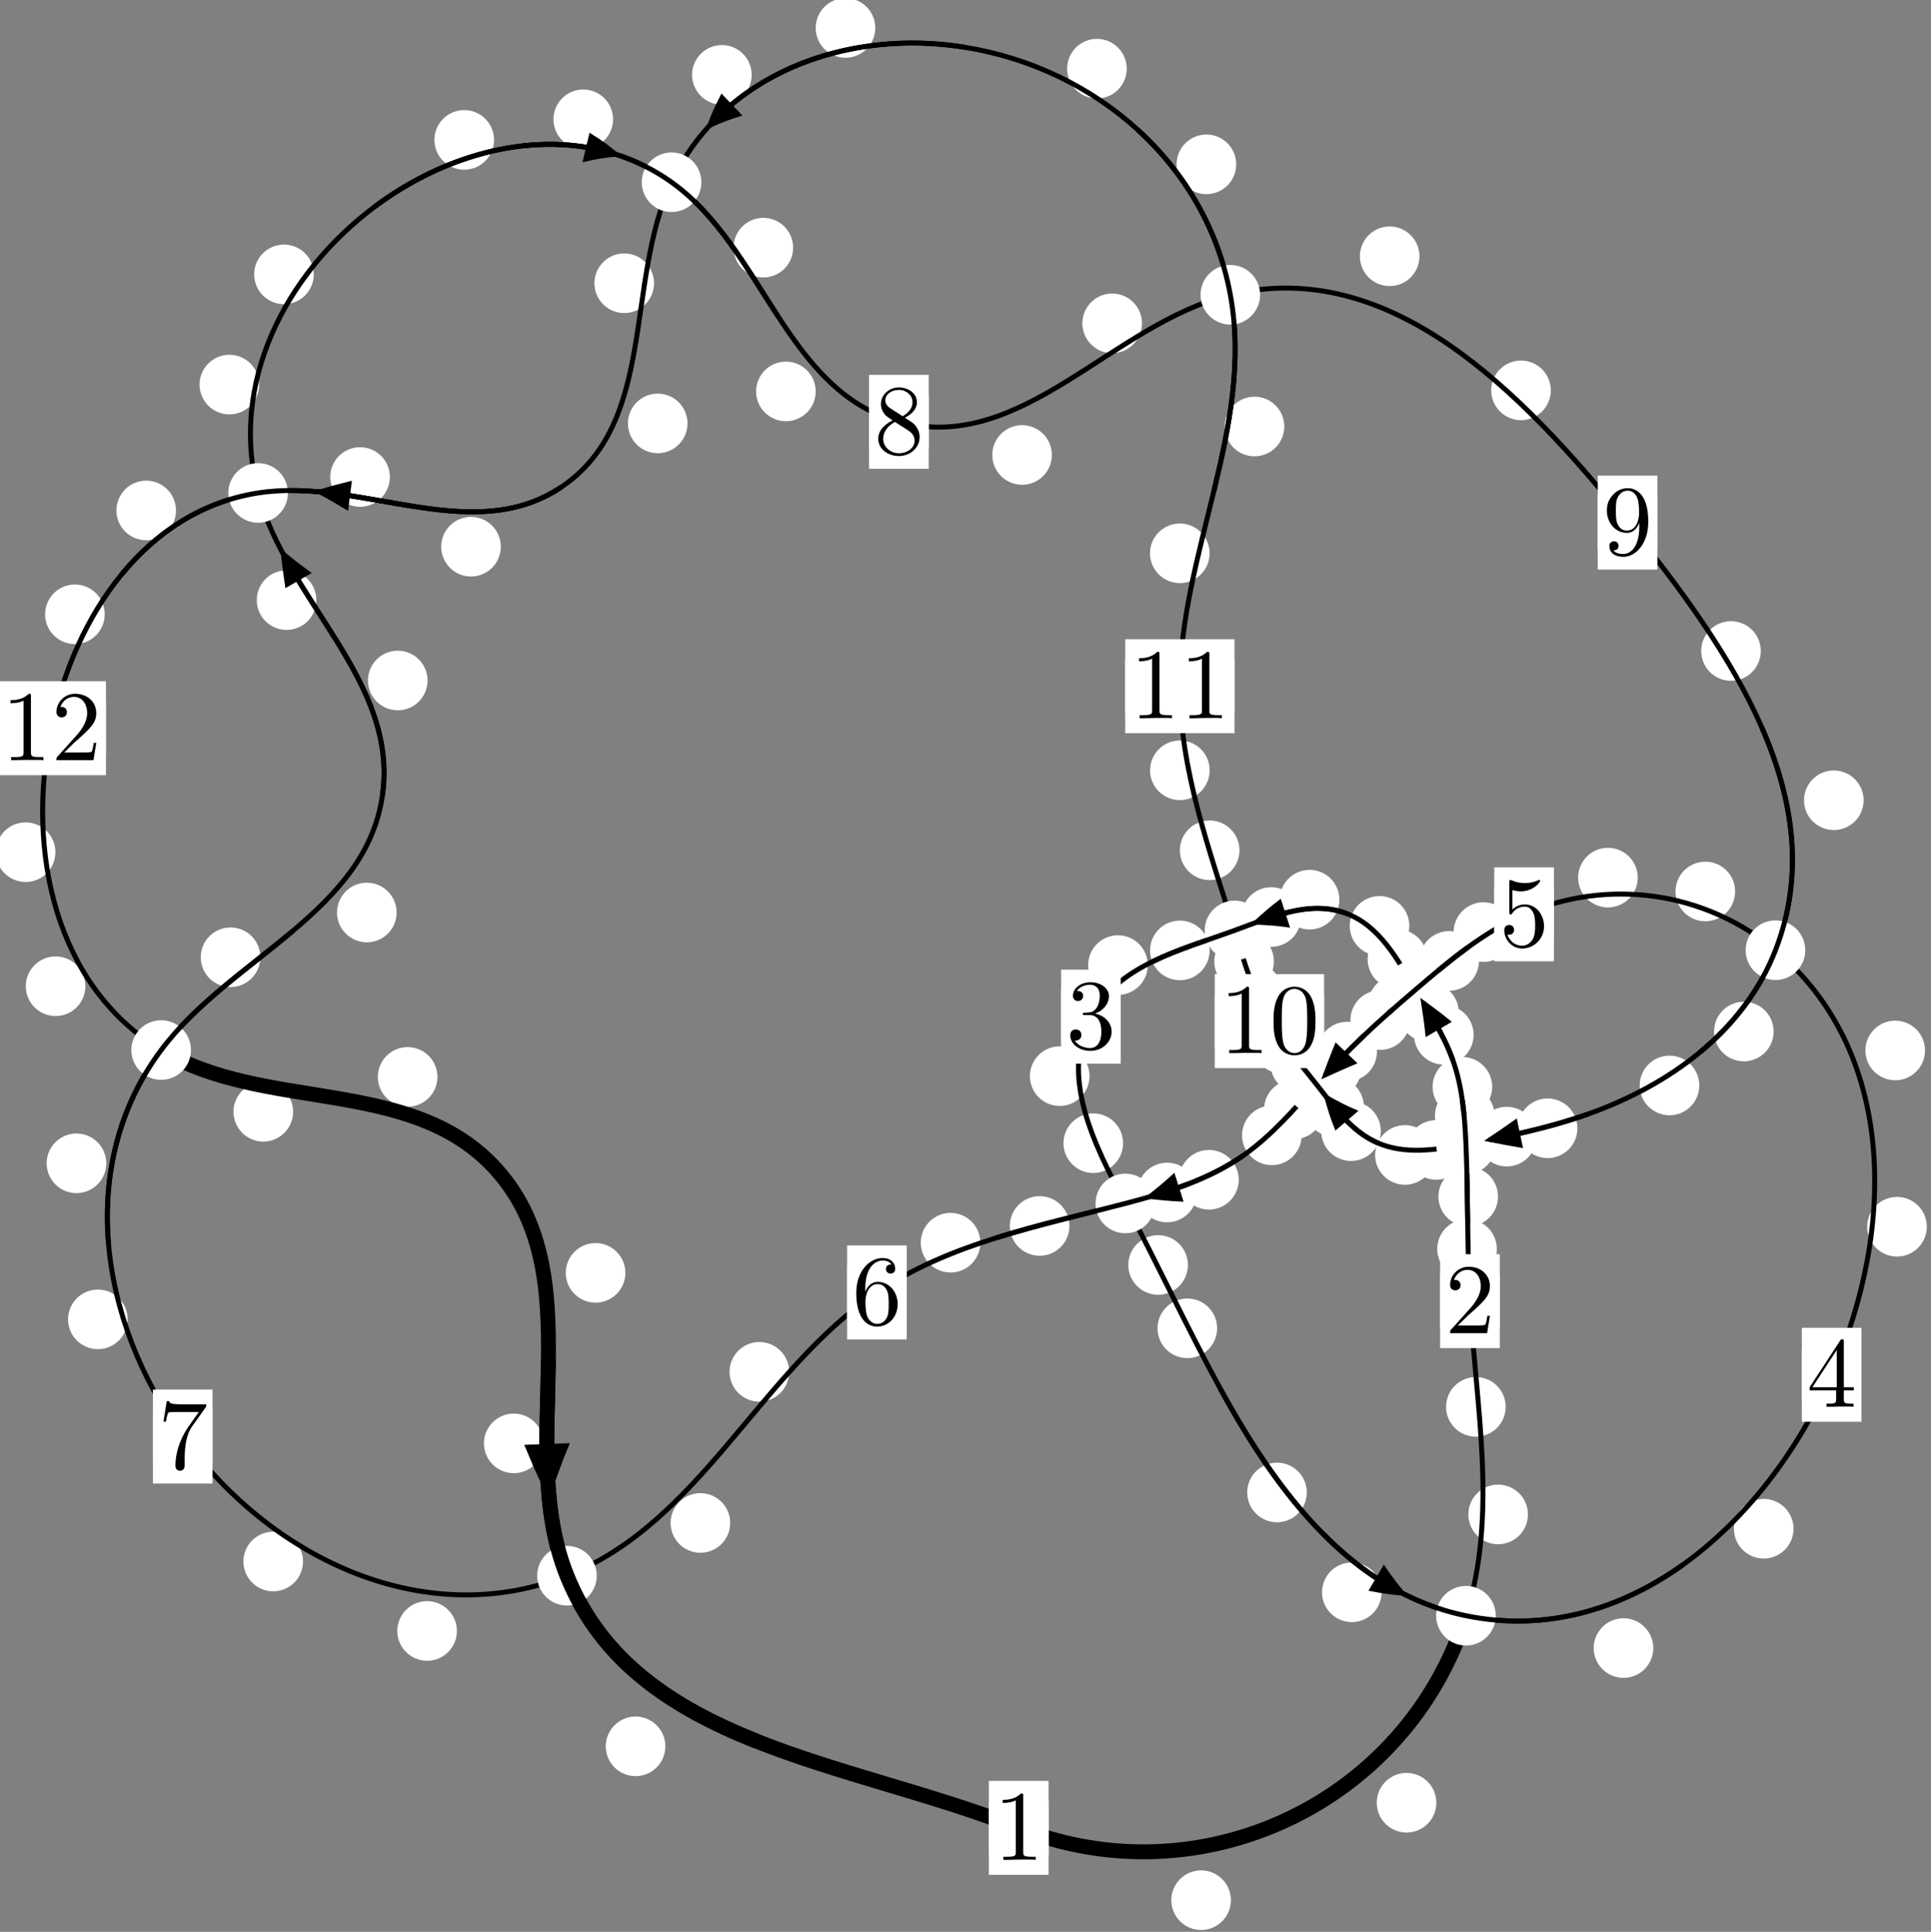 <?xml version="1.0"?>
<!-- Created by MetaPost 1.999 on 2021.07.05:2357 -->
<svg version="1.1" xmlns="http://www.w3.org/2000/svg" xmlns:xlink="http://www.w3.org/1999/xlink" width="193.632" height="193.696" viewBox="0 0 193.632 193.696">
<rect x="0" y="0" width="193.632" height="193.696" fill="#808080" stroke="none"/>
<!-- Original BoundingBox: -147.420807 -31.508774 46.211563 162.186844 -->
  <defs>
    <g transform="scale(0.01,0.01)" id="GLYPHcmr10_48">
      <path style="fill-rule: evenodd;" d="M460 -320C460 -400,455 -480,420 -554C374 -650,292 -666,250 -666C190 -666,117 -640,76 -547C44 -478,39 -400,39 -320C39 -245,43 -155,84 -79C127 2,200 22,249 22C303 22,379 1,423 -94C455 -163,460 -241,460 -320M249 -0C210 -0,151 -25,133 -121C122 -181,122 -273,122 -332C122 -396,122 -462,130 -516C149 -635,224 -644,249 -644C282 -644,348 -626,367 -527C377 -471,377 -395,377 -332C377 -257,377 -189,366 -125C351 -30,294 -0,249 -0"></path>
    </g>
    <g transform="scale(0.01,0.01)" id="GLYPHcmr10_49">
      <path style="fill-rule: evenodd;" d="M294 -640C294 -664,294 -666,271 -666C209 -602,121 -602,89 -602L89 -571C109 -571,168 -571,220 -597L220 -79C220 -43,217 -31,127 -31L95 -31L95 -0L257 -0L130 -3L217 -3L257 -3L297 -3L384 -3L419 -0L419 -31L387 -31C297 -31,294 -42,294 -79"></path>
    </g>
    <g transform="scale(0.01,0.01)" id="GLYPHcmr10_50">
      <path style="fill-rule: evenodd;" d="M127 -77L233 -180C389 -318,449 -372,449 -472C449 -586,359 -666,237 -666C124 -666,50 -574,50 -485C50 -429,100 -429,103 -429C120 -429,155 -441,155 -482C155 -508,137 -534,102 -534C94 -534,92 -534,89 -533C112 -598,166 -635,224 -635C315 -635,358 -554,358 -472C358 -392,308 -313,253 -251L61 -37C50 -26,50 -24,50 -0L421 -0L449 -174L424 -174C419 -144,412 -100,402 -85C395 -77,329 -77,307 -77"></path>
    </g>
    <g transform="scale(0.01,0.01)" id="GLYPHcmr10_51">
      <path style="fill-rule: evenodd;" d="M290 -352C372 -379,430 -449,430 -528C430 -610,342 -666,246 -666C145 -666,69 -606,69 -530C69 -497,91 -478,120 -478C151 -478,171 -500,171 -529C171 -579,124 -579,109 -579C140 -628,206 -641,242 -641C283 -641,338 -619,338 -529C338 -517,336 -459,310 -415C280 -367,246 -364,221 -363C213 -362,189 -360,182 -360C174 -359,167 -358,167 -348C167 -337,174 -337,191 -337L235 -337C317 -337,354 -269,354 -171C354 -35,285 -6,241 -6C198 -6,123 -23,88 -82C123 -77,154 -99,154 -137C154 -173,127 -193,98 -193C74 -193,42 -179,42 -135C42 -44,135 22,244 22C366 22,457 -69,457 -171C457 -253,394 -331,290 -352"></path>
    </g>
    <g transform="scale(0.01,0.01)" id="GLYPHcmr10_52">
      <path style="fill-rule: evenodd;" d="M294 -165L294 -78C294 -42,292 -31,218 -31L197 -31L197 -0L332 -0L238 -3L290 -3L332 -3L374 -3L427 -3L468 -0L468 -31L447 -31C373 -31,371 -42,371 -78L371 -165L471 -165L471 -196L371 -196L371 -651C371 -671,371 -677,355 -677C346 -677,343 -677,335 -665L28 -196L28 -165M300 -196L56 -196L300 -569"></path>
    </g>
    <g transform="scale(0.01,0.01)" id="GLYPHcmr10_53">
      <path style="fill-rule: evenodd;" d="M449 -201C449 -320,367 -420,259 -420C211 -420,168 -404,132 -369L132 -564C152 -558,185 -551,217 -551C340 -551,410 -642,410 -655C410 -661,407 -666,400 -666C399 -666,397 -666,392 -663C372 -654,323 -634,256 -634C216 -634,170 -641,123 -662C115 -665,113 -665,111 -665C101 -665,101 -657,101 -641L101 -345C101 -327,101 -319,115 -319C122 -319,124 -322,128 -328C139 -344,176 -398,257 -398C309 -398,334 -352,342 -334C358 -297,360 -258,360 -208C360 -173,360 -113,336 -71C312 -32,275 -6,229 -6C156 -6,99 -59,82 -118C85 -117,88 -116,99 -116C132 -116,149 -141,149 -165C149 -189,132 -214,99 -214C85 -214,50 -207,50 -161C50 -75,119 22,231 22C347 22,449 -74,449 -201"></path>
    </g>
    <g transform="scale(0.01,0.01)" id="GLYPHcmr10_54">
      <path style="fill-rule: evenodd;" d="M132 -328L132 -352C132 -605,256 -641,307 -641C331 -641,373 -635,395 -601C380 -601,340 -601,340 -556C340 -525,364 -510,386 -510C402 -510,432 -519,432 -558C432 -618,388 -666,305 -666C177 -666,42 -537,42 -316C42 -49,158 22,251 22C362 22,457 -72,457 -204C457 -331,368 -427,257 -427C189 -427,152 -376,132 -328M251 -6C188 -6,158 -66,152 -81C134 -128,134 -208,134 -226C134 -304,166 -404,256 -404C272 -404,318 -404,349 -342C367 -305,367 -254,367 -205C367 -157,367 -107,350 -71C320 -11,274 -6,251 -6"></path>
    </g>
    <g transform="scale(0.01,0.01)" id="GLYPHcmr10_55">
      <path style="fill-rule: evenodd;" d="M476 -609C485 -621,485 -623,485 -644L242 -644C120 -644,118 -657,114 -676L89 -676L56 -470L81 -470C84 -486,93 -549,106 -561C113 -567,191 -567,204 -567L411 -567C400 -551,321 -442,299 -409C209 -274,176 -135,176 -33C176 -23,176 22,222 22C268 22,268 -23,268 -33L268 -84C268 -139,271 -194,279 -248C283 -271,297 -357,341 -419"></path>
    </g>
    <g transform="scale(0.01,0.01)" id="GLYPHcmr10_56">
      <path style="fill-rule: evenodd;" d="M163 -457C117 -487,113 -521,113 -538C113 -599,178 -641,249 -641C322 -641,386 -589,386 -517C386 -460,347 -412,287 -377M309 -362C381 -399,430 -451,430 -517C430 -609,341 -666,250 -666C150 -666,69 -592,69 -499C69 -481,71 -436,113 -389C124 -377,161 -352,186 -335C128 -306,42 -250,42 -151C42 -45,144 22,249 22C362 22,457 -61,457 -168C457 -204,446 -249,408 -291C389 -312,373 -322,309 -362M209 -320L332 -242C360 -223,407 -193,407 -132C407 -58,332 -6,250 -6C164 -6,92 -68,92 -151C92 -209,124 -273,209 -320"></path>
    </g>
    <g transform="scale(0.01,0.01)" id="GLYPHcmr10_57">
      <path style="fill-rule: evenodd;" d="M367 -318L367 -286C367 -52,263 -6,205 -6C188 -6,134 -8,107 -42C151 -42,159 -71,159 -88C159 -119,135 -134,113 -134C97 -134,67 -125,67 -86C67 -19,121 22,206 22C335 22,457 -114,457 -329C457 -598,342 -666,253 -666C198 -666,149 -648,106 -603C65 -558,42 -516,42 -441C42 -316,130 -218,242 -218C303 -218,344 -260,367 -318M243 -241C227 -241,181 -241,150 -304C132 -341,132 -391,132 -440C132 -494,132 -541,153 -578C180 -628,218 -641,253 -641C299 -641,332 -607,349 -562C361 -530,365 -467,365 -421C365 -338,331 -241,243 -241"></path>
    </g>
  </defs>
  <path d="M123.43 190.52C123.43 189.727,123.115 188.967,122.555 188.407C121.994 187.846,121.234 187.531,120.441 187.531C119.649 187.531,118.889 187.846,118.328 188.407C117.768 188.967,117.453 189.727,117.453 190.52C117.453 191.313,117.768 192.073,118.328 192.633C118.889 193.194,119.649 193.509,120.441 193.509C121.234 193.509,121.994 193.194,122.555 192.633C123.115 192.073,123.43 191.313,123.43 190.52Z" style="fill: rgb(100%,100%,100%);stroke: none;"></path>
  <path d="M105.142 183.27C105.142 182.478,104.827 181.717,104.266 181.157C103.706 180.596,102.946 180.282,102.153 180.282C101.36 180.282,100.6 180.596,100.04 181.157C99.479 181.717,99.164 182.478,99.164 183.27C99.164 184.063,99.479 184.823,100.04 185.384C100.6 185.944,101.36 186.259,102.153 186.259C102.946 186.259,103.706 185.944,104.266 185.384C104.827 184.823,105.142 184.063,105.142 183.27Z" style="fill: rgb(100%,100%,100%);stroke: none;"></path>
  <path d="M153.216 151.843C153.216 151.051,152.901 150.291,152.34 149.73C151.78 149.17,151.02 148.855,150.227 148.855C149.434 148.855,148.674 149.17,148.114 149.73C147.553 150.291,147.238 151.051,147.238 151.843C147.238 152.636,147.553 153.396,148.114 153.957C148.674 154.517,149.434 154.832,150.227 154.832C151.02 154.832,151.78 154.517,152.34 153.957C152.901 153.396,153.216 152.636,153.216 151.843Z" style="fill: rgb(100%,100%,100%);stroke: none;"></path>
  <path d="M144.031 180.749C144.031 179.957,143.716 179.196,143.156 178.636C142.595 178.075,141.835 177.76,141.043 177.76C140.25 177.76,139.49 178.075,138.929 178.636C138.369 179.196,138.054 179.957,138.054 180.749C138.054 181.542,138.369 182.302,138.929 182.863C139.49 183.423,140.25 183.738,141.043 183.738C141.835 183.738,142.595 183.423,143.156 182.863C143.716 182.302,144.031 181.542,144.031 180.749Z" style="fill: rgb(100%,100%,100%);stroke: none;"></path>
  <path d="M150.096 125.223C150.096 124.43,149.781 123.67,149.221 123.11C148.66 122.549,147.9 122.234,147.108 122.234C146.315 122.234,145.555 122.549,144.994 123.11C144.434 123.67,144.119 124.43,144.119 125.223C144.119 126.016,144.434 126.776,144.994 127.336C145.555 127.897,146.315 128.212,147.108 128.212C147.9 128.212,148.66 127.897,149.221 127.336C149.781 126.776,150.096 126.016,150.096 125.223Z" style="fill: rgb(100%,100%,100%);stroke: none;"></path>
  <path d="M150.983 141.057C150.983 140.264,150.668 139.504,150.107 138.944C149.547 138.383,148.787 138.068,147.994 138.068C147.201 138.068,146.441 138.383,145.881 138.944C145.32 139.504,145.005 140.264,145.005 141.057C145.005 141.85,145.32 142.61,145.881 143.17C146.441 143.731,147.201 144.046,147.994 144.046C148.787 144.046,149.547 143.731,150.107 143.17C150.668 142.61,150.983 141.85,150.983 141.057Z" style="fill: rgb(100%,100%,100%);stroke: none;"></path>
  <path d="M149.865 111.862C149.865 111.069,149.55 110.309,148.989 109.748C148.429 109.188,147.669 108.873,146.876 108.873C146.083 108.873,145.323 109.188,144.763 109.748C144.202 110.309,143.887 111.069,143.887 111.862C143.887 112.654,144.202 113.415,144.763 113.975C145.323 114.536,146.083 114.851,146.876 114.851C147.669 114.851,148.429 114.536,148.989 113.975C149.55 113.415,149.865 112.654,149.865 111.862Z" style="fill: rgb(100%,100%,100%);stroke: none;"></path>
  <path d="M150.215 119.973C150.215 119.18,149.9 118.42,149.34 117.859C148.779 117.299,148.019 116.984,147.227 116.984C146.434 116.984,145.674 117.299,145.113 117.859C144.553 118.42,144.238 119.18,144.238 119.973C144.238 120.765,144.553 121.526,145.113 122.086C145.674 122.647,146.434 122.962,147.227 122.962C148.019 122.962,148.779 122.647,149.34 122.086C149.9 121.526,150.215 120.765,150.215 119.973Z" style="fill: rgb(100%,100%,100%);stroke: none;"></path>
  <path d="M147.768 103.755C147.768 102.962,147.453 102.202,146.893 101.641C146.332 101.081,145.572 100.766,144.78 100.766C143.987 100.766,143.227 101.081,142.666 101.641C142.106 102.202,141.791 102.962,141.791 103.755C141.791 104.547,142.106 105.308,142.666 105.868C143.227 106.429,143.987 106.744,144.78 106.744C145.572 106.744,146.332 106.429,146.893 105.868C147.453 105.308,147.768 104.547,147.768 103.755Z" style="fill: rgb(100%,100%,100%);stroke: none;"></path>
  <path d="M149.631 108.97C149.631 108.178,149.316 107.418,148.756 106.857C148.195 106.297,147.435 105.982,146.643 105.982C145.85 105.982,145.09 106.297,144.529 106.857C143.969 107.418,143.654 108.178,143.654 108.97C143.654 109.763,143.969 110.523,144.529 111.084C145.09 111.644,145.85 111.959,146.643 111.959C147.435 111.959,148.195 111.644,148.756 111.084C149.316 110.523,149.631 109.763,149.631 108.97Z" style="fill: rgb(100%,100%,100%);stroke: none;"></path>
  <path d="M143.117 96.171C143.117 95.378,142.803 94.618,142.242 94.057C141.682 93.497,140.921 93.182,140.129 93.182C139.336 93.182,138.576 93.497,138.015 94.057C137.455 94.618,137.14 95.378,137.14 96.171C137.14 96.963,137.455 97.723,138.015 98.284C138.576 98.844,139.336 99.159,140.129 99.159C140.921 99.159,141.682 98.844,142.242 98.284C142.803 97.723,143.117 96.963,143.117 96.171Z" style="fill: rgb(100%,100%,100%);stroke: none;"></path>
  <path d="M146.284 101.523C146.284 100.73,145.969 99.97,145.408 99.41C144.848 98.849,144.088 98.534,143.295 98.534C142.502 98.534,141.742 98.849,141.182 99.41C140.621 99.97,140.306 100.73,140.306 101.523C140.306 102.316,140.621 103.076,141.182 103.636C141.742 104.197,142.502 104.512,143.295 104.512C144.088 104.512,144.848 104.197,145.408 103.636C145.969 103.076,146.284 102.316,146.284 101.523Z" style="fill: rgb(100%,100%,100%);stroke: none;"></path>
  <path d="M134.309 90.205C134.309 89.412,133.994 88.652,133.433 88.091C132.873 87.531,132.113 87.216,131.32 87.216C130.527 87.216,129.767 87.531,129.207 88.091C128.646 88.652,128.331 89.412,128.331 90.205C128.331 90.997,128.646 91.758,129.207 92.318C129.767 92.879,130.527 93.193,131.32 93.193C132.113 93.193,132.873 92.879,133.433 92.318C133.994 91.758,134.309 90.997,134.309 90.205Z" style="fill: rgb(100%,100%,100%);stroke: none;"></path>
  <path d="M141.322 92.831C141.322 92.039,141.007 91.279,140.447 90.718C139.886 90.158,139.126 89.843,138.333 89.843C137.541 89.843,136.78 90.158,136.22 90.718C135.659 91.279,135.345 92.039,135.345 92.831C135.345 93.624,135.659 94.384,136.22 94.945C136.78 95.505,137.541 95.82,138.333 95.82C139.126 95.82,139.886 95.505,140.447 94.945C141.007 94.384,141.322 93.624,141.322 92.831Z" style="fill: rgb(100%,100%,100%);stroke: none;"></path>
  <path d="M121.299 95.292C121.299 94.499,120.984 93.739,120.423 93.179C119.863 92.618,119.103 92.303,118.31 92.303C117.517 92.303,116.757 92.618,116.197 93.179C115.636 93.739,115.321 94.499,115.321 95.292C115.321 96.085,115.636 96.845,116.197 97.405C116.757 97.966,117.517 98.281,118.31 98.281C119.103 98.281,119.863 97.966,120.423 97.405C120.984 96.845,121.299 96.085,121.299 95.292Z" style="fill: rgb(100%,100%,100%);stroke: none;"></path>
  <path d="M130.46 91.946C130.46 91.153,130.145 90.393,129.585 89.832C129.024 89.272,128.264 88.957,127.472 88.957C126.679 88.957,125.919 89.272,125.358 89.832C124.798 90.393,124.483 91.153,124.483 91.946C124.483 92.738,124.798 93.498,125.358 94.059C125.919 94.619,126.679 94.934,127.472 94.934C128.264 94.934,129.024 94.619,129.585 94.059C130.145 93.498,130.46 92.738,130.46 91.946Z" style="fill: rgb(100%,100%,100%);stroke: none;"></path>
  <path d="M109.251 107.898C109.251 107.105,108.936 106.345,108.375 105.785C107.815 105.224,107.055 104.909,106.262 104.909C105.469 104.909,104.709 105.224,104.149 105.785C103.588 106.345,103.273 107.105,103.273 107.898C103.273 108.691,103.588 109.451,104.149 110.012C104.709 110.572,105.469 110.887,106.262 110.887C107.055 110.887,107.815 110.572,108.375 110.012C108.936 109.451,109.251 108.691,109.251 107.898Z" style="fill: rgb(100%,100%,100%);stroke: none;"></path>
  <path d="M115.094 96.763C115.094 95.97,114.779 95.21,114.218 94.649C113.658 94.089,112.898 93.774,112.105 93.774C111.312 93.774,110.552 94.089,109.992 94.649C109.431 95.21,109.116 95.97,109.116 96.763C109.116 97.555,109.431 98.315,109.992 98.876C110.552 99.436,111.312 99.751,112.105 99.751C112.898 99.751,113.658 99.436,114.218 98.876C114.779 98.315,115.094 97.555,115.094 96.763Z" style="fill: rgb(100%,100%,100%);stroke: none;"></path>
  <path d="M119.118 126.831C119.118 126.038,118.803 125.278,118.243 124.718C117.682 124.157,116.922 123.842,116.129 123.842C115.337 123.842,114.577 124.157,114.016 124.718C113.456 125.278,113.141 126.038,113.141 126.831C113.141 127.624,113.456 128.384,114.016 128.944C114.577 129.505,115.337 129.82,116.129 129.82C116.922 129.82,117.682 129.505,118.243 128.944C118.803 128.384,119.118 127.624,119.118 126.831Z" style="fill: rgb(100%,100%,100%);stroke: none;"></path>
  <path d="M112.618 114.622C112.618 113.83,112.303 113.07,111.742 112.509C111.182 111.949,110.422 111.634,109.629 111.634C108.836 111.634,108.076 111.949,107.516 112.509C106.955 113.07,106.64 113.83,106.64 114.622C106.64 115.415,106.955 116.175,107.516 116.736C108.076 117.296,108.836 117.611,109.629 117.611C110.422 117.611,111.182 117.296,111.742 116.736C112.303 116.175,112.618 115.415,112.618 114.622Z" style="fill: rgb(100%,100%,100%);stroke: none;"></path>
  <path d="M131.041 149.641C131.041 148.849,130.726 148.088,130.166 147.528C129.605 146.968,128.845 146.653,128.052 146.653C127.26 146.653,126.5 146.968,125.939 147.528C125.379 148.088,125.064 148.849,125.064 149.641C125.064 150.434,125.379 151.194,125.939 151.755C126.5 152.315,127.26 152.63,128.052 152.63C128.845 152.63,129.605 152.315,130.166 151.755C130.726 151.194,131.041 150.434,131.041 149.641Z" style="fill: rgb(100%,100%,100%);stroke: none;"></path>
  <path d="M122.048 133.182C122.048 132.389,121.733 131.629,121.172 131.069C120.612 130.508,119.852 130.193,119.059 130.193C118.266 130.193,117.506 130.508,116.946 131.069C116.385 131.629,116.07 132.389,116.07 133.182C116.07 133.975,116.385 134.735,116.946 135.295C117.506 135.856,118.266 136.171,119.059 136.171C119.852 136.171,120.612 135.856,121.172 135.295C121.733 134.735,122.048 133.975,122.048 133.182Z" style="fill: rgb(100%,100%,100%);stroke: none;"></path>
  <path d="M165.786 165.242C165.786 164.45,165.471 163.689,164.91 163.129C164.35 162.568,163.59 162.254,162.797 162.254C162.004 162.254,161.244 162.568,160.684 163.129C160.123 163.689,159.808 164.45,159.808 165.242C159.808 166.035,160.123 166.795,160.684 167.356C161.244 167.916,162.004 168.231,162.797 168.231C163.59 168.231,164.35 167.916,164.91 167.356C165.471 166.795,165.786 166.035,165.786 165.242Z" style="fill: rgb(100%,100%,100%);stroke: none;"></path>
  <path d="M138.541 159.651C138.541 158.858,138.227 158.098,137.666 157.537C137.106 156.977,136.345 156.662,135.553 156.662C134.76 156.662,134 156.977,133.439 157.537C132.879 158.098,132.564 158.858,132.564 159.651C132.564 160.443,132.879 161.203,133.439 161.764C134 162.324,134.76 162.639,135.553 162.639C136.345 162.639,137.106 162.324,137.666 161.764C138.227 161.203,138.541 160.443,138.541 159.651Z" style="fill: rgb(100%,100%,100%);stroke: none;"></path>
  <path d="M193.212 122.997C193.212 122.204,192.897 121.444,192.336 120.883C191.776 120.323,191.016 120.008,190.223 120.008C189.43 120.008,188.67 120.323,188.11 120.883C187.549 121.444,187.234 122.204,187.234 122.997C187.234 123.789,187.549 124.549,188.11 125.11C188.67 125.67,189.43 125.985,190.223 125.985C191.016 125.985,191.776 125.67,192.336 125.11C192.897 124.549,193.212 123.789,193.212 122.997Z" style="fill: rgb(100%,100%,100%);stroke: none;"></path>
  <path d="M179.847 153.278C179.847 152.485,179.532 151.725,178.972 151.164C178.411 150.604,177.651 150.289,176.858 150.289C176.066 150.289,175.306 150.604,174.745 151.164C174.185 151.725,173.87 152.485,173.87 153.278C173.87 154.07,174.185 154.83,174.745 155.391C175.306 155.951,176.066 156.266,176.858 156.266C177.651 156.266,178.411 155.951,178.972 155.391C179.532 154.83,179.847 154.07,179.847 153.278Z" style="fill: rgb(100%,100%,100%);stroke: none;"></path>
  <path d="M173.99 89.383C173.99 88.59,173.675 87.83,173.115 87.269C172.554 86.709,171.794 86.394,171.001 86.394C170.208 86.394,169.448 86.709,168.888 87.269C168.327 87.83,168.012 88.59,168.012 89.383C168.012 90.175,168.327 90.936,168.888 91.496C169.448 92.057,170.208 92.371,171.001 92.371C171.794 92.371,172.554 92.057,173.115 91.496C173.675 90.936,173.99 90.175,173.99 89.383Z" style="fill: rgb(100%,100%,100%);stroke: none;"></path>
  <path d="M193.033 105.323C193.033 104.53,192.718 103.77,192.157 103.209C191.597 102.649,190.837 102.334,190.044 102.334C189.251 102.334,188.491 102.649,187.931 103.209C187.37 103.77,187.055 104.53,187.055 105.323C187.055 106.115,187.37 106.875,187.931 107.436C188.491 107.996,189.251 108.311,190.044 108.311C190.837 108.311,191.597 107.996,192.157 107.436C192.718 106.875,193.033 106.115,193.033 105.323Z" style="fill: rgb(100%,100%,100%);stroke: none;"></path>
  <path d="M151.743 93.455C151.743 92.662,151.428 91.902,150.867 91.342C150.307 90.781,149.547 90.466,148.754 90.466C147.961 90.466,147.201 90.781,146.641 91.342C146.08 91.902,145.765 92.662,145.765 93.455C145.765 94.248,146.08 95.008,146.641 95.568C147.201 96.129,147.961 96.444,148.754 96.444C149.547 96.444,150.307 96.129,150.867 95.568C151.428 95.008,151.743 94.248,151.743 93.455Z" style="fill: rgb(100%,100%,100%);stroke: none;"></path>
  <path d="M164.225 87.993C164.225 87.201,163.91 86.441,163.349 85.88C162.789 85.32,162.029 85.005,161.236 85.005C160.443 85.005,159.683 85.32,159.123 85.88C158.562 86.441,158.247 87.201,158.247 87.993C158.247 88.786,158.562 89.546,159.123 90.107C159.683 90.667,160.443 90.982,161.236 90.982C162.029 90.982,162.789 90.667,163.349 90.107C163.91 89.546,164.225 88.786,164.225 87.993Z" style="fill: rgb(100%,100%,100%);stroke: none;"></path>
  <path d="M143.159 100.751C143.159 99.958,142.844 99.198,142.284 98.638C141.723 98.077,140.963 97.762,140.17 97.762C139.378 97.762,138.618 98.077,138.057 98.638C137.497 99.198,137.182 99.958,137.182 100.751C137.182 101.544,137.497 102.304,138.057 102.864C138.618 103.425,139.378 103.74,140.17 103.74C140.963 103.74,141.723 103.425,142.284 102.864C142.844 102.304,143.159 101.544,143.159 100.751Z" style="fill: rgb(100%,100%,100%);stroke: none;"></path>
  <path d="M148.305 96.345C148.305 95.553,147.99 94.792,147.429 94.232C146.869 93.671,146.109 93.356,145.316 93.356C144.523 93.356,143.763 93.671,143.203 94.232C142.642 94.792,142.327 95.553,142.327 96.345C142.327 97.138,142.642 97.898,143.203 98.459C143.763 99.019,144.523 99.334,145.316 99.334C146.109 99.334,146.869 99.019,147.429 98.459C147.99 97.898,148.305 97.138,148.305 96.345Z" style="fill: rgb(100%,100%,100%);stroke: none;"></path>
  <path d="M138.077 105.437C138.077 104.645,137.762 103.885,137.202 103.324C136.641 102.764,135.881 102.449,135.089 102.449C134.296 102.449,133.536 102.764,132.975 103.324C132.415 103.885,132.1 104.645,132.1 105.437C132.1 106.23,132.415 106.99,132.975 107.551C133.536 108.111,134.296 108.426,135.089 108.426C135.881 108.426,136.641 108.111,137.202 107.551C137.762 106.99,138.077 106.23,138.077 105.437Z" style="fill: rgb(100%,100%,100%);stroke: none;"></path>
  <path d="M141.394 102.274C141.394 101.482,141.079 100.722,140.518 100.161C139.958 99.601,139.198 99.286,138.405 99.286C137.612 99.286,136.852 99.601,136.292 100.161C135.731 100.722,135.416 101.482,135.416 102.274C135.416 103.067,135.731 103.827,136.292 104.388C136.852 104.948,137.612 105.263,138.405 105.263C139.198 105.263,139.958 104.948,140.518 104.388C141.079 103.827,141.394 103.067,141.394 102.274Z" style="fill: rgb(100%,100%,100%);stroke: none;"></path>
  <path d="M132.734 111.236C132.734 110.443,132.419 109.683,131.858 109.123C131.298 108.562,130.537 108.247,129.745 108.247C128.952 108.247,128.192 108.562,127.631 109.123C127.071 109.683,126.756 110.443,126.756 111.236C126.756 112.029,127.071 112.789,127.631 113.349C128.192 113.91,128.952 114.225,129.745 114.225C130.537 114.225,131.298 113.91,131.858 113.349C132.419 112.789,132.734 112.029,132.734 111.236Z" style="fill: rgb(100%,100%,100%);stroke: none;"></path>
  <path d="M136.524 107.068C136.524 106.276,136.209 105.516,135.649 104.955C135.088 104.395,134.328 104.08,133.535 104.08C132.743 104.08,131.983 104.395,131.422 104.955C130.862 105.516,130.547 106.276,130.547 107.068C130.547 107.861,130.862 108.621,131.422 109.182C131.983 109.742,132.743 110.057,133.535 110.057C134.328 110.057,135.088 109.742,135.649 109.182C136.209 108.621,136.524 107.861,136.524 107.068Z" style="fill: rgb(100%,100%,100%);stroke: none;"></path>
  <path d="M124.217 118.287C124.217 117.494,123.902 116.734,123.342 116.173C122.781 115.613,122.021 115.298,121.228 115.298C120.436 115.298,119.675 115.613,119.115 116.173C118.554 116.734,118.239 117.494,118.239 118.287C118.239 119.079,118.554 119.839,119.115 120.4C119.675 120.96,120.436 121.275,121.228 121.275C122.021 121.275,122.781 120.96,123.342 120.4C123.902 119.839,124.217 119.079,124.217 118.287Z" style="fill: rgb(100%,100%,100%);stroke: none;"></path>
  <path d="M130.523 113.834C130.523 113.041,130.209 112.281,129.648 111.721C129.088 111.16,128.327 110.845,127.535 110.845C126.742 110.845,125.982 111.16,125.421 111.721C124.861 112.281,124.546 113.041,124.546 113.834C124.546 114.627,124.861 115.387,125.421 115.947C125.982 116.508,126.742 116.823,127.535 116.823C128.327 116.823,129.088 116.508,129.648 115.947C130.209 115.387,130.523 114.627,130.523 113.834Z" style="fill: rgb(100%,100%,100%);stroke: none;"></path>
  <path d="M107.239 122.919C107.239 122.127,106.924 121.366,106.364 120.806C105.803 120.245,105.043 119.93,104.25 119.93C103.458 119.93,102.697 120.245,102.137 120.806C101.576 121.366,101.261 122.127,101.261 122.919C101.261 123.712,101.576 124.472,102.137 125.033C102.697 125.593,103.458 125.908,104.25 125.908C105.043 125.908,105.803 125.593,106.364 125.033C106.924 124.472,107.239 123.712,107.239 122.919Z" style="fill: rgb(100%,100%,100%);stroke: none;"></path>
  <path d="M120.021 119.565C120.021 118.773,119.706 118.012,119.145 117.452C118.585 116.891,117.825 116.577,117.032 116.577C116.239 116.577,115.479 116.891,114.919 117.452C114.358 118.012,114.043 118.773,114.043 119.565C114.043 120.358,114.358 121.118,114.919 121.679C115.479 122.239,116.239 122.554,117.032 122.554C117.825 122.554,118.585 122.239,119.145 121.679C119.706 121.118,120.021 120.358,120.021 119.565Z" style="fill: rgb(100%,100%,100%);stroke: none;"></path>
  <path d="M79.132 137.545C79.132 136.752,78.817 135.992,78.256 135.431C77.696 134.871,76.936 134.556,76.143 134.556C75.35 134.556,74.59 134.871,74.03 135.431C73.469 135.992,73.154 136.752,73.154 137.545C73.154 138.337,73.469 139.098,74.03 139.658C74.59 140.219,75.35 140.534,76.143 140.534C76.936 140.534,77.696 140.219,78.256 139.658C78.817 139.098,79.132 138.337,79.132 137.545Z" style="fill: rgb(100%,100%,100%);stroke: none;"></path>
  <path d="M98.306 124.598C98.306 123.805,97.991 123.045,97.431 122.485C96.87 121.924,96.11 121.609,95.317 121.609C94.525 121.609,93.765 121.924,93.204 122.485C92.644 123.045,92.329 123.805,92.329 124.598C92.329 125.391,92.644 126.151,93.204 126.711C93.765 127.272,94.525 127.587,95.317 127.587C96.11 127.587,96.87 127.272,97.431 126.711C97.991 126.151,98.306 125.391,98.306 124.598Z" style="fill: rgb(100%,100%,100%);stroke: none;"></path>
  <path d="M45.816 163.527C45.816 162.734,45.501 161.974,44.94 161.414C44.38 160.853,43.62 160.538,42.827 160.538C42.034 160.538,41.274 160.853,40.714 161.414C40.153 161.974,39.838 162.734,39.838 163.527C39.838 164.32,40.153 165.08,40.714 165.64C41.274 166.201,42.034 166.516,42.827 166.516C43.62 166.516,44.38 166.201,44.94 165.64C45.501 165.08,45.816 164.32,45.816 163.527Z" style="fill: rgb(100%,100%,100%);stroke: none;"></path>
  <path d="M73.222 152.698C73.222 151.905,72.907 151.145,72.346 150.584C71.786 150.024,71.025 149.709,70.233 149.709C69.44 149.709,68.68 150.024,68.119 150.584C67.559 151.145,67.244 151.905,67.244 152.698C67.244 153.49,67.559 154.251,68.119 154.811C68.68 155.371,69.44 155.686,70.233 155.686C71.025 155.686,71.786 155.371,72.346 154.811C72.907 154.251,73.222 153.49,73.222 152.698Z" style="fill: rgb(100%,100%,100%);stroke: none;"></path>
  <path d="M12.803 132.284C12.803 131.492,12.488 130.731,11.927 130.171C11.367 129.611,10.607 129.296,9.814 129.296C9.021 129.296,8.261 129.611,7.701 130.171C7.14 130.731,6.825 131.492,6.825 132.284C6.825 133.077,7.14 133.837,7.701 134.398C8.261 134.958,9.021 135.273,9.814 135.273C10.607 135.273,11.367 134.958,11.927 134.398C12.488 133.837,12.803 133.077,12.803 132.284Z" style="fill: rgb(100%,100%,100%);stroke: none;"></path>
  <path d="M30.386 156.562C30.386 155.769,30.071 155.009,29.511 154.448C28.951 153.888,28.19 153.573,27.398 153.573C26.605 153.573,25.845 153.888,25.284 154.448C24.724 155.009,24.409 155.769,24.409 156.562C24.409 157.354,24.724 158.115,25.284 158.675C25.845 159.236,26.605 159.55,27.398 159.55C28.19 159.55,28.951 159.236,29.511 158.675C30.071 158.115,30.386 157.354,30.386 156.562Z" style="fill: rgb(100%,100%,100%);stroke: none;"></path>
  <path d="M26.107 95.977C26.107 95.185,25.792 94.424,25.232 93.864C24.671 93.303,23.911 92.989,23.118 92.989C22.326 92.989,21.566 93.303,21.005 93.864C20.445 94.424,20.13 95.185,20.13 95.977C20.13 96.77,20.445 97.53,21.005 98.091C21.566 98.651,22.326 98.966,23.118 98.966C23.911 98.966,24.671 98.651,25.232 98.091C25.792 97.53,26.107 96.77,26.107 95.977Z" style="fill: rgb(100%,100%,100%);stroke: none;"></path>
  <path d="M10.656 116.639C10.656 115.846,10.341 115.086,9.78 114.526C9.22 113.965,8.46 113.65,7.667 113.65C6.874 113.65,6.114 113.965,5.554 114.526C4.993 115.086,4.678 115.846,4.678 116.639C4.678 117.432,4.993 118.192,5.554 118.752C6.114 119.313,6.874 119.628,7.667 119.628C8.46 119.628,9.22 119.313,9.78 118.752C10.341 118.192,10.656 117.432,10.656 116.639Z" style="fill: rgb(100%,100%,100%);stroke: none;"></path>
  <path d="M42.875 68.229C42.875 67.436,42.56 66.676,42 66.115C41.439 65.555,40.679 65.24,39.887 65.24C39.094 65.24,38.334 65.555,37.773 66.115C37.213 66.676,36.898 67.436,36.898 68.229C36.898 69.021,37.213 69.782,37.773 70.342C38.334 70.903,39.094 71.217,39.887 71.217C40.679 71.217,41.439 70.903,42 70.342C42.56 69.782,42.875 69.021,42.875 68.229Z" style="fill: rgb(100%,100%,100%);stroke: none;"></path>
  <path d="M39.772 91.491C39.772 90.698,39.457 89.938,38.896 89.378C38.336 88.817,37.576 88.502,36.783 88.502C35.99 88.502,35.23 88.817,34.67 89.378C34.109 89.938,33.794 90.698,33.794 91.491C33.794 92.284,34.109 93.044,34.67 93.604C35.23 94.165,35.99 94.48,36.783 94.48C37.576 94.48,38.336 94.165,38.896 93.604C39.457 93.044,39.772 92.284,39.772 91.491Z" style="fill: rgb(100%,100%,100%);stroke: none;"></path>
  <path d="M25.988 38.56C25.988 37.767,25.673 37.007,25.113 36.447C24.552 35.886,23.792 35.571,23 35.571C22.207 35.571,21.447 35.886,20.886 36.447C20.326 37.007,20.011 37.767,20.011 38.56C20.011 39.353,20.326 40.113,20.886 40.673C21.447 41.234,22.207 41.549,23 41.549C23.792 41.549,24.552 41.234,25.113 40.673C25.673 40.113,25.988 39.353,25.988 38.56Z" style="fill: rgb(100%,100%,100%);stroke: none;"></path>
  <path d="M31.724 60.17C31.724 59.377,31.409 58.617,30.849 58.056C30.288 57.496,29.528 57.181,28.735 57.181C27.943 57.181,27.182 57.496,26.622 58.056C26.061 58.617,25.747 59.377,25.747 60.17C25.747 60.962,26.061 61.723,26.622 62.283C27.182 62.843,27.943 63.158,28.735 63.158C29.528 63.158,30.288 62.843,30.849 62.283C31.409 61.723,31.724 60.962,31.724 60.17Z" style="fill: rgb(100%,100%,100%);stroke: none;"></path>
  <path d="M49.539 14.025C49.539 13.232,49.224 12.472,48.664 11.912C48.103 11.351,47.343 11.036,46.55 11.036C45.758 11.036,44.997 11.351,44.437 11.912C43.876 12.472,43.562 13.232,43.562 14.025C43.562 14.818,43.876 15.578,44.437 16.138C44.997 16.699,45.758 17.014,46.55 17.014C47.343 17.014,48.103 16.699,48.664 16.138C49.224 15.578,49.539 14.818,49.539 14.025Z" style="fill: rgb(100%,100%,100%);stroke: none;"></path>
  <path d="M31.464 27.51C31.464 26.717,31.149 25.957,30.589 25.397C30.028 24.836,29.268 24.521,28.475 24.521C27.683 24.521,26.923 24.836,26.362 25.397C25.802 25.957,25.487 26.717,25.487 27.51C25.487 28.303,25.802 29.063,26.362 29.623C26.923 30.184,27.683 30.499,28.475 30.499C29.268 30.499,30.028 30.184,30.589 29.623C31.149 29.063,31.464 28.303,31.464 27.51Z" style="fill: rgb(100%,100%,100%);stroke: none;"></path>
  <path d="M79.532 24.83C79.532 24.038,79.217 23.277,78.657 22.717C78.097 22.156,77.336 21.841,76.544 21.841C75.751 21.841,74.991 22.156,74.43 22.717C73.87 23.277,73.555 24.038,73.555 24.83C73.555 25.623,73.87 26.383,74.43 26.944C74.991 27.504,75.751 27.819,76.544 27.819C77.336 27.819,78.097 27.504,78.657 26.944C79.217 26.383,79.532 25.623,79.532 24.83Z" style="fill: rgb(100%,100%,100%);stroke: none;"></path>
  <path d="M61.476 11.961C61.476 11.169,61.161 10.409,60.6 9.848C60.04 9.288,59.28 8.973,58.487 8.973C57.694 8.973,56.934 9.288,56.374 9.848C55.813 10.409,55.498 11.169,55.498 11.961C55.498 12.754,55.813 13.514,56.374 14.075C56.934 14.635,57.694 14.95,58.487 14.95C59.28 14.95,60.04 14.635,60.6 14.075C61.161 13.514,61.476 12.754,61.476 11.961Z" style="fill: rgb(100%,100%,100%);stroke: none;"></path>
  <path d="M105.478 45.617C105.478 44.824,105.163 44.064,104.603 43.504C104.042 42.943,103.282 42.628,102.489 42.628C101.697 42.628,100.936 42.943,100.376 43.504C99.815 44.064,99.501 44.824,99.501 45.617C99.501 46.41,99.815 47.17,100.376 47.73C100.936 48.291,101.697 48.606,102.489 48.606C103.282 48.606,104.042 48.291,104.603 47.73C105.163 47.17,105.478 46.41,105.478 45.617Z" style="fill: rgb(100%,100%,100%);stroke: none;"></path>
  <path d="M81.796 39.246C81.796 38.453,81.481 37.693,80.921 37.132C80.36 36.572,79.6 36.257,78.807 36.257C78.015 36.257,77.254 36.572,76.694 37.132C76.133 37.693,75.818 38.453,75.818 39.246C75.818 40.038,76.133 40.799,76.694 41.359C77.254 41.919,78.015 42.234,78.807 42.234C79.6 42.234,80.36 41.919,80.921 41.359C81.481 40.799,81.796 40.038,81.796 39.246Z" style="fill: rgb(100%,100%,100%);stroke: none;"></path>
  <path d="M142.338 25.695C142.338 24.903,142.023 24.143,141.463 23.582C140.902 23.022,140.142 22.707,139.349 22.707C138.557 22.707,137.796 23.022,137.236 23.582C136.675 24.143,136.361 24.903,136.361 25.695C136.361 26.488,136.675 27.248,137.236 27.809C137.796 28.369,138.557 28.684,139.349 28.684C140.142 28.684,140.902 28.369,141.463 27.809C142.023 27.248,142.338 26.488,142.338 25.695Z" style="fill: rgb(100%,100%,100%);stroke: none;"></path>
  <path d="M114.513 32.419C114.513 31.626,114.198 30.866,113.637 30.306C113.077 29.745,112.317 29.43,111.524 29.43C110.731 29.43,109.971 29.745,109.411 30.306C108.85 30.866,108.535 31.626,108.535 32.419C108.535 33.212,108.85 33.972,109.411 34.532C109.971 35.093,110.731 35.408,111.524 35.408C112.317 35.408,113.077 35.093,113.637 34.532C114.198 33.972,114.513 33.212,114.513 32.419Z" style="fill: rgb(100%,100%,100%);stroke: none;"></path>
  <path d="M176.565 65.27C176.565 64.478,176.25 63.718,175.689 63.157C175.129 62.597,174.369 62.282,173.576 62.282C172.783 62.282,172.023 62.597,171.463 63.157C170.902 63.718,170.587 64.478,170.587 65.27C170.587 66.063,170.902 66.823,171.463 67.384C172.023 67.944,172.783 68.259,173.576 68.259C174.369 68.259,175.129 67.944,175.689 67.384C176.25 66.823,176.565 66.063,176.565 65.27Z" style="fill: rgb(100%,100%,100%);stroke: none;"></path>
  <path d="M155.509 39.138C155.509 38.346,155.194 37.586,154.633 37.025C154.073 36.465,153.313 36.15,152.52 36.15C151.727 36.15,150.967 36.465,150.407 37.025C149.846 37.586,149.531 38.346,149.531 39.138C149.531 39.931,149.846 40.691,150.407 41.252C150.967 41.812,151.727 42.127,152.52 42.127C153.313 42.127,154.073 41.812,154.633 41.252C155.194 40.691,155.509 39.931,155.509 39.138Z" style="fill: rgb(100%,100%,100%);stroke: none;"></path>
  <path d="M177.852 103.426C177.852 102.634,177.538 101.873,176.977 101.313C176.417 100.752,175.656 100.438,174.864 100.438C174.071 100.438,173.311 100.752,172.75 101.313C172.19 101.873,171.875 102.634,171.875 103.426C171.875 104.219,172.19 104.979,172.75 105.54C173.311 106.1,174.071 106.415,174.864 106.415C175.656 106.415,176.417 106.1,176.977 105.54C177.538 104.979,177.852 104.219,177.852 103.426Z" style="fill: rgb(100%,100%,100%);stroke: none;"></path>
  <path d="M186.876 80.237C186.876 79.444,186.561 78.684,186.001 78.124C185.44 77.563,184.68 77.248,183.888 77.248C183.095 77.248,182.335 77.563,181.774 78.124C181.214 78.684,180.899 79.444,180.899 80.237C180.899 81.03,181.214 81.79,181.774 82.35C182.335 82.911,183.095 83.226,183.888 83.226C184.68 83.226,185.44 82.911,186.001 82.35C186.561 81.79,186.876 81.03,186.876 80.237Z" style="fill: rgb(100%,100%,100%);stroke: none;"></path>
  <path d="M158.177 113.126C158.177 112.333,157.862 111.573,157.302 111.013C156.741 110.452,155.981 110.137,155.189 110.137C154.396 110.137,153.636 110.452,153.075 111.013C152.515 111.573,152.2 112.333,152.2 113.126C152.2 113.919,152.515 114.679,153.075 115.239C153.636 115.8,154.396 116.115,155.189 116.115C155.981 116.115,156.741 115.8,157.302 115.239C157.862 114.679,158.177 113.919,158.177 113.126Z" style="fill: rgb(100%,100%,100%);stroke: none;"></path>
  <path d="M170.398 108.833C170.398 108.04,170.083 107.28,169.522 106.719C168.962 106.159,168.202 105.844,167.409 105.844C166.616 105.844,165.856 106.159,165.296 106.719C164.735 107.28,164.42 108.04,164.42 108.833C164.42 109.625,164.735 110.386,165.296 110.946C165.856 111.507,166.616 111.821,167.409 111.821C168.202 111.821,168.962 111.507,169.522 110.946C170.083 110.386,170.398 109.625,170.398 108.833Z" style="fill: rgb(100%,100%,100%);stroke: none;"></path>
  <path d="M146.998 115.295C146.998 114.503,146.683 113.743,146.123 113.182C145.562 112.622,144.802 112.307,144.01 112.307C143.217 112.307,142.457 112.622,141.896 113.182C141.336 113.743,141.021 114.503,141.021 115.295C141.021 116.088,141.336 116.848,141.896 117.409C142.457 117.969,143.217 118.284,144.01 118.284C144.802 118.284,145.562 117.969,146.123 117.409C146.683 116.848,146.998 116.088,146.998 115.295Z" style="fill: rgb(100%,100%,100%);stroke: none;"></path>
  <path d="M154.084 113.963C154.084 113.17,153.769 112.41,153.209 111.85C152.648 111.289,151.888 110.974,151.095 110.974C150.303 110.974,149.543 111.289,148.982 111.85C148.422 112.41,148.107 113.17,148.107 113.963C148.107 114.756,148.422 115.516,148.982 116.076C149.543 116.637,150.303 116.952,151.095 116.952C151.888 116.952,152.648 116.637,153.209 116.076C153.769 115.516,154.084 114.756,154.084 113.963Z" style="fill: rgb(100%,100%,100%);stroke: none;"></path>
  <path d="M138.463 113.412C138.463 112.62,138.148 111.859,137.587 111.299C137.027 110.738,136.267 110.424,135.474 110.424C134.681 110.424,133.921 110.738,133.361 111.299C132.8 111.859,132.485 112.62,132.485 113.412C132.485 114.205,132.8 114.965,133.361 115.526C133.921 116.086,134.681 116.401,135.474 116.401C136.267 116.401,137.027 116.086,137.587 115.526C138.148 114.965,138.463 114.205,138.463 113.412Z" style="fill: rgb(100%,100%,100%);stroke: none;"></path>
  <path d="M143.868 115.8C143.868 115.008,143.553 114.247,142.992 113.687C142.432 113.126,141.672 112.811,140.879 112.811C140.086 112.811,139.326 113.126,138.766 113.687C138.205 114.247,137.89 115.008,137.89 115.8C137.89 116.593,138.205 117.353,138.766 117.914C139.326 118.474,140.086 118.789,140.879 118.789C141.672 118.789,142.432 118.474,142.992 117.914C143.553 117.353,143.868 116.593,143.868 115.8Z" style="fill: rgb(100%,100%,100%);stroke: none;"></path>
  <path d="M133.379 106.653C133.379 105.86,133.064 105.1,132.504 104.54C131.943 103.979,131.183 103.664,130.391 103.664C129.598 103.664,128.838 103.979,128.277 104.54C127.717 105.1,127.402 105.86,127.402 106.653C127.402 107.446,127.717 108.206,128.277 108.766C128.838 109.327,129.598 109.642,130.391 109.642C131.183 109.642,131.943 109.327,132.504 108.766C133.064 108.206,133.379 107.446,133.379 106.653Z" style="fill: rgb(100%,100%,100%);stroke: none;"></path>
  <path d="M136.768 110.979C136.768 110.187,136.453 109.427,135.893 108.866C135.332 108.306,134.572 107.991,133.779 107.991C132.987 107.991,132.227 108.306,131.666 108.866C131.106 109.427,130.791 110.187,130.791 110.979C130.791 111.772,131.106 112.532,131.666 113.093C132.227 113.653,132.987 113.968,133.779 113.968C134.572 113.968,135.332 113.653,135.893 113.093C136.453 112.532,136.768 111.772,136.768 110.979Z" style="fill: rgb(100%,100%,100%);stroke: none;"></path>
  <path d="M128.644 99.56C128.644 98.768,128.329 98.008,127.769 97.447C127.208 96.887,126.448 96.572,125.656 96.572C124.863 96.572,124.103 96.887,123.542 97.447C122.982 98.008,122.667 98.768,122.667 99.56C122.667 100.353,122.982 101.113,123.542 101.674C124.103 102.234,124.863 102.549,125.656 102.549C126.448 102.549,127.208 102.234,127.769 101.674C128.329 101.113,128.644 100.353,128.644 99.56Z" style="fill: rgb(100%,100%,100%);stroke: none;"></path>
  <path d="M131.61 104.668C131.61 103.875,131.295 103.115,130.735 102.554C130.174 101.994,129.414 101.679,128.622 101.679C127.829 101.679,127.069 101.994,126.508 102.554C125.948 103.115,125.633 103.875,125.633 104.668C125.633 105.46,125.948 106.221,126.508 106.781C127.069 107.342,127.829 107.657,128.622 107.657C129.414 107.657,130.174 107.342,130.735 106.781C131.295 106.221,131.61 105.46,131.61 104.668Z" style="fill: rgb(100%,100%,100%);stroke: none;"></path>
  <path d="M124.288 85.254C124.288 84.462,123.973 83.702,123.413 83.141C122.852 82.581,122.092 82.266,121.3 82.266C120.507 82.266,119.747 82.581,119.186 83.141C118.626 83.702,118.311 84.462,118.311 85.254C118.311 86.047,118.626 86.807,119.186 87.368C119.747 87.928,120.507 88.243,121.3 88.243C122.092 88.243,122.852 87.928,123.413 87.368C123.973 86.807,124.288 86.047,124.288 85.254Z" style="fill: rgb(100%,100%,100%);stroke: none;"></path>
  <path d="M127.742 96.402C127.742 95.61,127.427 94.85,126.866 94.289C126.306 93.729,125.546 93.414,124.753 93.414C123.96 93.414,123.2 93.729,122.64 94.289C122.079 94.85,121.764 95.61,121.764 96.402C121.764 97.195,122.079 97.955,122.64 98.516C123.2 99.076,123.96 99.391,124.753 99.391C125.546 99.391,126.306 99.076,126.866 98.516C127.427 97.955,127.742 97.195,127.742 96.402Z" style="fill: rgb(100%,100%,100%);stroke: none;"></path>
  <path d="M121.294 55.474C121.294 54.682,120.979 53.922,120.418 53.361C119.858 52.801,119.098 52.486,118.305 52.486C117.512 52.486,116.752 52.801,116.192 53.361C115.631 53.922,115.316 54.682,115.316 55.474C115.316 56.267,115.631 57.027,116.192 57.588C116.752 58.148,117.512 58.463,118.305 58.463C119.098 58.463,119.858 58.148,120.418 57.588C120.979 57.027,121.294 56.267,121.294 55.474Z" style="fill: rgb(100%,100%,100%);stroke: none;"></path>
  <path d="M121.3 77.234C121.3 76.441,120.985 75.681,120.425 75.121C119.864 74.56,119.104 74.245,118.311 74.245C117.519 74.245,116.759 74.56,116.198 75.121C115.638 75.681,115.323 76.441,115.323 77.234C115.323 78.027,115.638 78.787,116.198 79.347C116.759 79.908,117.519 80.223,118.311 80.223C119.104 80.223,119.864 79.908,120.425 79.347C120.985 78.787,121.3 78.027,121.3 77.234Z" style="fill: rgb(100%,100%,100%);stroke: none;"></path>
  <path d="M123.962 16.478C123.962 15.685,123.647 14.925,123.087 14.365C122.526 13.804,121.766 13.489,120.974 13.489C120.181 13.489,119.421 13.804,118.86 14.365C118.3 14.925,117.985 15.685,117.985 16.478C117.985 17.271,118.3 18.031,118.86 18.591C119.421 19.152,120.181 19.467,120.974 19.467C121.766 19.467,122.526 19.152,123.087 18.591C123.647 18.031,123.962 17.271,123.962 16.478Z" style="fill: rgb(100%,100%,100%);stroke: none;"></path>
  <path d="M128.784 42.762C128.784 41.969,128.469 41.209,127.908 40.649C127.348 40.088,126.588 39.773,125.795 39.773C125.002 39.773,124.242 40.088,123.682 40.649C123.121 41.209,122.806 41.969,122.806 42.762C122.806 43.555,123.121 44.315,123.682 44.876C124.242 45.436,125.002 45.751,125.795 45.751C126.588 45.751,127.348 45.436,127.908 44.876C128.469 44.315,128.784 43.555,128.784 42.762Z" style="fill: rgb(100%,100%,100%);stroke: none;"></path>
  <path d="M87.771 2.802C87.771 2.009,87.456 1.249,86.896 0.689C86.335 0.128,85.575 -0.187,84.782 -0.187C83.99 -0.187,83.229 0.128,82.669 0.689C82.109 1.249,81.794 2.009,81.794 2.802C81.794 3.595,82.109 4.355,82.669 4.915C83.229 5.476,83.99 5.791,84.782 5.791C85.575 5.791,86.335 5.476,86.896 4.915C87.456 4.355,87.771 3.595,87.771 2.802Z" style="fill: rgb(100%,100%,100%);stroke: none;"></path>
  <path d="M112.984 6.886C112.984 6.093,112.67 5.333,112.109 4.773C111.549 4.212,110.788 3.897,109.996 3.897C109.203 3.897,108.443 4.212,107.882 4.773C107.322 5.333,107.007 6.093,107.007 6.886C107.007 7.679,107.322 8.439,107.882 8.999C108.443 9.56,109.203 9.875,109.996 9.875C110.788 9.875,111.549 9.56,112.109 8.999C112.67 8.439,112.984 7.679,112.984 6.886Z" style="fill: rgb(100%,100%,100%);stroke: none;"></path>
  <path d="M65.582 28.4C65.582 27.607,65.267 26.847,64.707 26.287C64.146 25.726,63.386 25.411,62.593 25.411C61.801 25.411,61.041 25.726,60.48 26.287C59.92 26.847,59.605 27.607,59.605 28.4C59.605 29.193,59.92 29.953,60.48 30.513C61.041 31.074,61.801 31.389,62.593 31.389C63.386 31.389,64.146 31.074,64.707 30.513C65.267 29.953,65.582 29.193,65.582 28.4Z" style="fill: rgb(100%,100%,100%);stroke: none;"></path>
  <path d="M75.376 7.507C75.376 6.714,75.061 5.954,74.501 5.394C73.941 4.833,73.18 4.518,72.388 4.518C71.595 4.518,70.835 4.833,70.274 5.394C69.714 5.954,69.399 6.714,69.399 7.507C69.399 8.3,69.714 9.06,70.274 9.62C70.835 10.181,71.595 10.496,72.388 10.496C73.18 10.496,73.941 10.181,74.501 9.62C75.061 9.06,75.376 8.3,75.376 7.507Z" style="fill: rgb(100%,100%,100%);stroke: none;"></path>
  <path d="M50.218 54.814C50.218 54.022,49.903 53.261,49.343 52.701C48.782 52.141,48.022 51.826,47.229 51.826C46.437 51.826,45.677 52.141,45.116 52.701C44.556 53.261,44.241 54.022,44.241 54.814C44.241 55.607,44.556 56.367,45.116 56.928C45.677 57.488,46.437 57.803,47.229 57.803C48.022 57.803,48.782 57.488,49.343 56.928C49.903 56.367,50.218 55.607,50.218 54.814Z" style="fill: rgb(100%,100%,100%);stroke: none;"></path>
  <path d="M68.942 42.453C68.942 41.661,68.627 40.901,68.066 40.34C67.506 39.78,66.746 39.465,65.953 39.465C65.16 39.465,64.4 39.78,63.84 40.34C63.279 40.901,62.964 41.661,62.964 42.453C62.964 43.246,63.279 44.006,63.84 44.567C64.4 45.127,65.16 45.442,65.953 45.442C66.746 45.442,67.506 45.127,68.066 44.567C68.627 44.006,68.942 43.246,68.942 42.453Z" style="fill: rgb(100%,100%,100%);stroke: none;"></path>
  <path d="M17.649 51.179C17.649 50.386,17.334 49.626,16.774 49.066C16.214 48.505,15.453 48.19,14.661 48.19C13.868 48.19,13.108 48.505,12.547 49.066C11.987 49.626,11.672 50.386,11.672 51.179C11.672 51.972,11.987 52.732,12.547 53.292C13.108 53.853,13.868 54.168,14.661 54.168C15.453 54.168,16.214 53.853,16.774 53.292C17.334 52.732,17.649 51.972,17.649 51.179Z" style="fill: rgb(100%,100%,100%);stroke: none;"></path>
  <path d="M39.093 47.826C39.093 47.033,38.778 46.273,38.218 45.712C37.657 45.152,36.897 44.837,36.104 44.837C35.312 44.837,34.551 45.152,33.991 45.712C33.431 46.273,33.116 47.033,33.116 47.826C33.116 48.618,33.431 49.379,33.991 49.939C34.551 50.499,35.312 50.814,36.104 50.814C36.897 50.814,37.657 50.499,38.218 49.939C38.778 49.379,39.093 48.618,39.093 47.826Z" style="fill: rgb(100%,100%,100%);stroke: none;"></path>
  <path d="M5.557 85.445C5.557 84.652,5.242 83.892,4.681 83.331C4.121 82.771,3.361 82.456,2.568 82.456C1.775 82.456,1.015 82.771,0.455 83.331C-0.106 83.892,-0.421 84.652,-0.421 85.445C-0.421 86.237,-0.106 86.997,0.455 87.558C1.015 88.118,1.775 88.433,2.568 88.433C3.361 88.433,4.121 88.118,4.681 87.558C5.242 86.997,5.557 86.237,5.557 85.445Z" style="fill: rgb(100%,100%,100%);stroke: none;"></path>
  <path d="M10.5 61.591C10.5 60.799,10.185 60.038,9.624 59.478C9.064 58.917,8.304 58.602,7.511 58.602C6.718 58.602,5.958 58.917,5.398 59.478C4.837 60.038,4.522 60.799,4.522 61.591C4.522 62.384,4.837 63.144,5.398 63.705C5.958 64.265,6.718 64.58,7.511 64.58C8.304 64.58,9.064 64.265,9.624 63.705C10.185 63.144,10.5 62.384,10.5 61.591Z" style="fill: rgb(100%,100%,100%);stroke: none;"></path>
  <path d="M29.392 111.472C29.392 110.679,29.077 109.919,28.516 109.358C27.956 108.798,27.196 108.483,26.403 108.483C25.61 108.483,24.85 108.798,24.29 109.358C23.729 109.919,23.414 110.679,23.414 111.472C23.414 112.264,23.729 113.024,24.29 113.585C24.85 114.145,25.61 114.46,26.403 114.46C27.196 114.46,27.956 114.145,28.516 113.585C29.077 113.024,29.392 112.264,29.392 111.472Z" style="fill: rgb(100%,100%,100%);stroke: none;"></path>
  <path d="M8.562 98.883C8.562 98.091,8.247 97.331,7.687 96.77C7.126 96.21,6.366 95.895,5.574 95.895C4.781 95.895,4.021 96.21,3.46 96.77C2.9 97.331,2.585 98.091,2.585 98.883C2.585 99.676,2.9 100.436,3.46 100.997C4.021 101.557,4.781 101.872,5.574 101.872C6.366 101.872,7.126 101.557,7.687 100.997C8.247 100.436,8.562 99.676,8.562 98.883Z" style="fill: rgb(100%,100%,100%);stroke: none;"></path>
  <path d="M62.71 127.623C62.71 126.83,62.395 126.07,61.834 125.509C61.274 124.949,60.514 124.634,59.721 124.634C58.928 124.634,58.168 124.949,57.608 125.509C57.047 126.07,56.732 126.83,56.732 127.623C56.732 128.415,57.047 129.175,57.608 129.736C58.168 130.296,58.928 130.611,59.721 130.611C60.514 130.611,61.274 130.296,61.834 129.736C62.395 129.175,62.71 128.415,62.71 127.623Z" style="fill: rgb(100%,100%,100%);stroke: none;"></path>
  <path d="M43.865 107.974C43.865 107.181,43.55 106.421,42.989 105.861C42.429 105.3,41.669 104.985,40.876 104.985C40.083 104.985,39.323 105.3,38.763 105.861C38.202 106.421,37.887 107.181,37.887 107.974C37.887 108.767,38.202 109.527,38.763 110.087C39.323 110.648,40.083 110.963,40.876 110.963C41.669 110.963,42.429 110.648,42.989 110.087C43.55 109.527,43.865 108.767,43.865 107.974Z" style="fill: rgb(100%,100%,100%);stroke: none;"></path>
  <path d="M66.72 175.094C66.72 174.302,66.405 173.542,65.844 172.981C65.284 172.421,64.524 172.106,63.731 172.106C62.938 172.106,62.178 172.421,61.618 172.981C61.057 173.542,60.742 174.302,60.742 175.094C60.742 175.887,61.057 176.647,61.618 177.208C62.178 177.768,62.938 178.083,63.731 178.083C64.524 178.083,65.284 177.768,65.844 177.208C66.405 176.647,66.72 175.887,66.72 175.094Z" style="fill: rgb(100%,100%,100%);stroke: none;"></path>
  <path d="M54.504 144.72C54.504 143.927,54.189 143.167,53.629 142.606C53.068 142.046,52.308 141.731,51.515 141.731C50.723 141.731,49.962 142.046,49.402 142.606C48.842 143.167,48.527 143.927,48.527 144.72C48.527 145.512,48.842 146.273,49.402 146.833C49.962 147.394,50.723 147.708,51.515 147.708C52.308 147.708,53.068 147.394,53.629 146.833C54.189 146.273,54.504 145.512,54.504 144.72Z" style="fill: rgb(100%,100%,100%);stroke: none;"></path>
  <path d="M102.153 183.27C120.441 190.52,141.043 180.749,147 162C150.227 151.843,147.994 141.057,147.401 130.46C147.108 125.223,147.227 119.973,147 114.733C146.876 111.862,146.643 108.97,145.675 106.261C144.78 103.755,143.295 101.523,141.941 99.235C140.129 96.171,138.333 92.831,134.995 91.581C131.32 90.205,127.472 91.946,123.789 93.291C118.31 95.292,112.105 96.763,109.391 101.935C106.262 107.898,109.629 114.622,112.846 120.664C116.129 126.831,119.059 133.182,122.409 139.313C128.052 149.641,135.553 159.651,147 162C162.797 165.242,176.858 153.278,183.672 137.84C190.223 122.997,190.044 105.323,178.037 95.272C171.001 89.383,161.236 87.993,152.83 91.672C148.754 93.455,145.316 96.345,141.941 99.235C140.17 100.751,138.405 102.274,136.718 103.883C135.089 105.437,133.535 107.068,132.02 108.734C129.745 111.236,127.535 113.834,124.769 115.787C121.228 118.287,117.032 119.565,112.846 120.664C104.25 122.919,95.317 124.598,87.934 129.584C76.143 137.545,70.233 152.698,56.85 157.986C42.827 163.527,27.398 156.562,18.322 144.032C9.814 132.284,7.667 116.639,16.16 105.282C23.118 95.977,36.783 91.491,38.371 79.588C39.887 68.229,28.735 60.17,25.883 49.424C23 38.56,28.475 27.51,37.622 20.686C46.55 14.025,58.487 11.961,67.341 18.272C76.544 24.83,78.807 39.246,90.136 42.294C102.489 45.617,111.524 32.419,123.373 29.556C139.349 25.695,152.52 39.138,163.204 52.398C173.576 65.27,183.888 80.237,178.037 95.272C174.864 103.426,167.409 108.833,159.122 111.744C155.189 113.126,151.095 113.963,147 114.733C144.01 115.295,140.879 115.8,138.092 114.569C135.474 113.412,133.779 110.979,132.02 108.734C130.391 106.653,128.622 104.668,127.293 102.38C125.656 99.56,124.753 96.402,123.789 93.291C121.3 85.254,118.311 77.234,118.309 68.804C118.305 55.474,125.795 42.762,123.373 29.556C120.974 16.478,109.996 6.886,96.766 4.743C84.782 2.802,72.388 7.507,67.341 18.272C62.593 28.4,65.953 42.453,56.192 48.898C47.229 54.814,36.104 47.826,25.883 49.424C14.661 51.179,7.511 61.591,5.144 73.011C2.568 85.445,5.574 98.883,16.16 105.282C26.403 111.472,40.876 107.974,49.364 116.824C59.721 127.623,51.515 144.72,56.85 157.986C63.731 175.094,85.173 176.539,102.153 183.27" style="stroke:rgb(0%,0%,0%); stroke-width: 0.498;stroke-linecap: round;stroke-linejoin: round;stroke-miterlimit: 10;fill: none;"></path>
  <path d="M102.153 183.27C120.441 190.52,141.043 180.749,147 162" style="stroke:rgb(0%,0%,0%); stroke-width: 1.494;stroke-linecap: round;stroke-linejoin: round;stroke-miterlimit: 10;fill: none;"></path>
  <path d="M16.16 105.282C26.403 111.472,40.876 107.974,49.364 116.824C59.721 127.623,51.515 144.72,56.85 157.986C63.731 175.094,85.173 176.539,102.153 183.27" style="stroke:rgb(0%,0%,0%); stroke-width: 1.494;stroke-linecap: round;stroke-linejoin: round;stroke-miterlimit: 10;fill: none;"></path>
  <path d="M149.989 162C149.989 161.207,149.674 160.447,149.113 159.887C148.553 159.326,147.793 159.011,147 159.011C146.207 159.011,145.447 159.326,144.887 159.887C144.326 160.447,144.011 161.207,144.011 162C144.011 162.793,144.326 163.553,144.887 164.113C145.447 164.674,146.207 164.989,147 164.989C147.793 164.989,148.553 164.674,149.113 164.113C149.674 163.553,149.989 162.793,149.989 162Z" style="fill: rgb(100%,100%,100%);stroke: none;"></path>
  <path d="M132.528 153.649C136.54 157.736,141.276 160.825,147 162C154.899 163.621,162.363 161.441,168.705 156.925" style="stroke:rgb(0%,0%,0%); stroke-width: 0.498;stroke-linecap: round;stroke-linejoin: round;stroke-miterlimit: 10;fill: none;"></path>
  <path d="M144.93 99.235C144.93 98.442,144.615 97.682,144.055 97.121C143.494 96.561,142.734 96.246,141.941 96.246C141.149 96.246,140.388 96.561,139.828 97.121C139.267 97.682,138.953 98.442,138.953 99.235C138.953 100.027,139.267 100.788,139.828 101.348C140.388 101.908,141.149 102.223,141.941 102.223C142.734 102.223,143.494 101.908,144.055 101.348C144.615 100.788,144.93 100.027,144.93 99.235Z" style="fill: rgb(100%,100%,100%);stroke: none;"></path>
  <path d="M147.123 95.038C145.332 96.345,143.629 97.79,141.941 99.235C141.056 99.993,140.172 100.753,139.298 101.524" style="stroke:rgb(0%,0%,0%); stroke-width: 0.498;stroke-linecap: round;stroke-linejoin: round;stroke-miterlimit: 10;fill: none;"></path>
  <path d="M115.834 120.664C115.834 119.871,115.519 119.111,114.959 118.55C114.399 117.99,113.638 117.675,112.846 117.675C112.053 117.675,111.293 117.99,110.732 118.55C110.172 119.111,109.857 119.871,109.857 120.664C109.857 121.456,110.172 122.217,110.732 122.777C111.293 123.338,112.053 123.652,112.846 123.652C113.638 123.652,114.399 123.338,114.959 122.777C115.519 122.217,115.834 121.456,115.834 120.664Z" style="fill: rgb(100%,100%,100%);stroke: none;"></path>
  <path d="M119.049 118.751C117.034 119.52,114.939 120.115,112.846 120.664C108.548 121.791,104.166 122.775,99.935 124.1" style="stroke:rgb(0%,0%,0%); stroke-width: 0.498;stroke-linecap: round;stroke-linejoin: round;stroke-miterlimit: 10;fill: none;"></path>
  <path d="M181.026 95.272C181.026 94.479,180.711 93.719,180.15 93.159C179.59 92.598,178.83 92.283,178.037 92.283C177.244 92.283,176.484 92.598,175.924 93.159C175.363 93.719,175.048 94.479,175.048 95.272C175.048 96.065,175.363 96.825,175.924 97.385C176.484 97.946,177.244 98.261,178.037 98.261C178.83 98.261,179.59 97.946,180.15 97.385C180.711 96.825,181.026 96.065,181.026 95.272Z" style="fill: rgb(100%,100%,100%);stroke: none;"></path>
  <path d="M176.704 73.024C179.847 80.254,180.962 87.754,178.037 95.272C176.45 99.349,173.793 102.739,170.497 105.474" style="stroke:rgb(0%,0%,0%); stroke-width: 0.498;stroke-linecap: round;stroke-linejoin: round;stroke-miterlimit: 10;fill: none;"></path>
  <path d="M135.009 108.734C135.009 107.941,134.694 107.181,134.134 106.621C133.573 106.06,132.813 105.745,132.02 105.745C131.228 105.745,130.468 106.06,129.907 106.621C129.347 107.181,129.032 107.941,129.032 108.734C129.032 109.527,129.347 110.287,129.907 110.847C130.468 111.408,131.228 111.723,132.02 111.723C132.813 111.723,133.573 111.408,134.134 110.847C134.694 110.287,135.009 109.527,135.009 108.734Z" style="fill: rgb(100%,100%,100%);stroke: none;"></path>
  <path d="M134.734 112.06C133.763 111.026,132.9 109.857,132.02 108.734C131.205 107.693,130.356 106.677,129.544 105.635" style="stroke:rgb(0%,0%,0%); stroke-width: 0.498;stroke-linecap: round;stroke-linejoin: round;stroke-miterlimit: 10;fill: none;"></path>
  <path d="M59.839 157.986C59.839 157.193,59.524 156.433,58.964 155.872C58.403 155.312,57.643 154.997,56.85 154.997C56.058 154.997,55.298 155.312,54.737 155.872C54.177 156.433,53.862 157.193,53.862 157.986C53.862 158.778,54.177 159.539,54.737 160.099C55.298 160.66,56.058 160.974,56.85 160.974C57.643 160.974,58.403 160.66,58.964 160.099C59.524 159.539,59.839 158.778,59.839 157.986Z" style="fill: rgb(100%,100%,100%);stroke: none;"></path>
  <path d="M54.99 136.48C54.901 143.762,54.183 151.353,56.85 157.986C60.291 166.54,67.371 171.178,75.714 174.52" style="stroke:rgb(0%,0%,0%); stroke-width: 1.494;stroke-linecap: round;stroke-linejoin: round;stroke-miterlimit: 10;fill: none;"></path>
  <path d="M28.872 49.424C28.872 48.631,28.557 47.871,27.996 47.311C27.436 46.75,26.676 46.435,25.883 46.435C25.09 46.435,24.33 46.75,23.77 47.311C23.209 47.871,22.894 48.631,22.894 49.424C22.894 50.217,23.209 50.977,23.77 51.537C24.33 52.098,25.09 52.413,25.883 52.413C26.676 52.413,27.436 52.098,27.996 51.537C28.557 50.977,28.872 50.217,28.872 49.424Z" style="fill: rgb(100%,100%,100%);stroke: none;"></path>
  <path d="M41.509 50.78C36.33 49.972,30.994 48.625,25.883 49.424C20.272 50.301,15.679 53.343,12.193 57.593" style="stroke:rgb(0%,0%,0%); stroke-width: 0.498;stroke-linecap: round;stroke-linejoin: round;stroke-miterlimit: 10;fill: none;"></path>
  <path d="M126.361 29.556C126.361 28.763,126.046 28.003,125.486 27.443C124.925 26.882,124.165 26.567,123.373 26.567C122.58 26.567,121.82 26.882,121.259 27.443C120.699 28.003,120.384 28.763,120.384 29.556C120.384 30.349,120.699 31.109,121.259 31.669C121.82 32.23,122.58 32.545,123.373 32.545C124.165 32.545,124.925 32.23,125.486 31.669C126.046 31.109,126.361 30.349,126.361 29.556Z" style="fill: rgb(100%,100%,100%);stroke: none;"></path>
  <path d="M121.748 49.134C123.317 42.639,124.584 36.159,123.373 29.556C122.173 23.017,118.829 17.349,114.131 13.049" style="stroke:rgb(0%,0%,0%); stroke-width: 0.498;stroke-linecap: round;stroke-linejoin: round;stroke-miterlimit: 10;fill: none;"></path>
  <path d="M149.989 114.733C149.989 113.94,149.674 113.18,149.113 112.62C148.553 112.059,147.793 111.744,147 111.744C146.207 111.744,145.447 112.059,144.887 112.62C144.326 113.18,144.011 113.94,144.011 114.733C144.011 115.526,144.326 116.286,144.887 116.846C145.447 117.407,146.207 117.722,147 117.722C147.793 117.722,148.553 117.407,149.113 116.846C149.674 116.286,149.989 115.526,149.989 114.733Z" style="fill: rgb(100%,100%,100%);stroke: none;"></path>
  <path d="M147.175 122.598C147.14 119.975,147.113 117.353,147 114.733C146.938 113.297,146.849 111.857,146.654 110.436" style="stroke:rgb(0%,0%,0%); stroke-width: 0.498;stroke-linecap: round;stroke-linejoin: round;stroke-miterlimit: 10;fill: none;"></path>
  <path d="M126.778 93.291C126.778 92.498,126.463 91.738,125.902 91.177C125.342 90.617,124.582 90.302,123.789 90.302C122.996 90.302,122.236 90.617,121.676 91.177C121.115 91.738,120.8 92.498,120.8 93.291C120.8 94.083,121.115 94.844,121.676 95.404C122.236 95.964,122.996 96.279,123.789 96.279C124.582 96.279,125.342 95.964,125.902 95.404C126.463 94.844,126.778 94.083,126.778 93.291Z" style="fill: rgb(100%,100%,100%);stroke: none;"></path>
  <path d="M129.395 91.415C127.513 91.847,125.63 92.618,123.789 93.291C121.049 94.291,118.128 95.159,115.553 96.424" style="stroke:rgb(0%,0%,0%); stroke-width: 0.498;stroke-linecap: round;stroke-linejoin: round;stroke-miterlimit: 10;fill: none;"></path>
  <path d="M70.33 18.272C70.33 17.479,70.015 16.719,69.455 16.158C68.894 15.598,68.134 15.283,67.341 15.283C66.549 15.283,65.788 15.598,65.228 16.158C64.668 16.719,64.353 17.479,64.353 18.272C64.353 19.064,64.668 19.825,65.228 20.385C65.788 20.946,66.549 21.26,67.341 21.26C68.134 21.26,68.894 20.946,69.455 20.385C70.015 19.825,70.33 19.064,70.33 18.272Z" style="fill: rgb(100%,100%,100%);stroke: none;"></path>
  <path d="M52.509 14.615C57.717 14.055,62.914 15.117,67.341 18.272C71.943 21.551,74.809 26.794,77.941 31.599" style="stroke:rgb(0%,0%,0%); stroke-width: 0.498;stroke-linecap: round;stroke-linejoin: round;stroke-miterlimit: 10;fill: none;"></path>
  <path d="M19.149 105.282C19.149 104.489,18.834 103.729,18.274 103.168C17.713 102.608,16.953 102.293,16.16 102.293C15.368 102.293,14.608 102.608,14.047 103.168C13.487 103.729,13.172 104.489,13.172 105.282C13.172 106.074,13.487 106.834,14.047 107.395C14.608 107.955,15.368 108.27,16.16 108.27C16.953 108.27,17.713 107.955,18.274 107.395C18.834 106.834,19.149 106.074,19.149 105.282Z" style="fill: rgb(100%,100%,100%);stroke: none;"></path>
  <path d="M10.866 124.51C10.327 117.711,11.914 110.96,16.16 105.282C19.639 100.629,24.795 97.182,29.28 93.409" style="stroke:rgb(0%,0%,0%); stroke-width: 0.498;stroke-linecap: round;stroke-linejoin: round;stroke-miterlimit: 10;fill: none;"></path>
  <path d="M49.364 116.824C57.65 125.463,54.055 138.133,55.017 149.648" style="stroke:rgb(0%,0%,0%); stroke-width: 0.498;stroke-linecap: round;stroke-linejoin: round;stroke-miterlimit: 10;fill: none;"></path>
  <path d="M52.938 145.101C53.58 146.652,54.26 148.179,55.017 149.648C55.521 148.073,56.119 146.513,56.762 144.962Z" style="stroke:rgb(0%,0%,0%); stroke-width: 0.498;fill: rgb(0%,0%,0%);"></path>
  <path d="M49.364 116.824C57.65 125.463,54.055 138.133,55.017 149.648" style="stroke:rgb(0%,0%,0%); stroke-width: 0.498;stroke-linecap: round;stroke-linejoin: round;stroke-miterlimit: 10;fill: none;"></path>
  <path d="M53.725 146.94C54.134 147.859,54.562 148.764,55.017 149.648C55.32 148.7,55.657 147.758,56.018 146.82Z" style="stroke:rgb(0%,0%,0%); stroke-width: 0.498;fill: rgb(0%,0%,0%);"></path>
  <path d="M145.675 106.261C144.959 104.256,143.865 102.427,142.763 100.603" style="stroke:rgb(0%,0%,0%); stroke-width: 0.498;stroke-linecap: round;stroke-linejoin: round;stroke-miterlimit: 10;fill: none;"></path>
  <path d="M145.15 102.421C144.375 101.792,143.57 101.197,142.763 100.603C142.914 101.593,143.062 102.584,143.166 103.576Z" style="stroke:rgb(0%,0%,0%); stroke-width: 0.498;fill: rgb(0%,0%,0%);"></path>
  <path d="M134.995 91.581C132.055 90.48,129.004 91.374,126.016 92.464" style="stroke:rgb(0%,0%,0%); stroke-width: 0.498;stroke-linecap: round;stroke-linejoin: round;stroke-miterlimit: 10;fill: none;"></path>
  <path d="M128.302 90.521C127.515 91.116,126.759 91.782,126.016 92.464C127.023 92.507,128.029 92.571,129.006 92.707Z" style="stroke:rgb(0%,0%,0%); stroke-width: 0.498;fill: rgb(0%,0%,0%);"></path>
  <path d="M122.409 139.313C126.924 147.576,132.627 155.634,140.589 159.73" style="stroke:rgb(0%,0%,0%); stroke-width: 0.498;stroke-linecap: round;stroke-linejoin: round;stroke-miterlimit: 10;fill: none;"></path>
  <path d="M137.617 159.318C138.6 159.508,139.591 159.647,140.589 159.73C139.941 158.966,139.339 158.167,138.779 157.338Z" style="stroke:rgb(0%,0%,0%); stroke-width: 0.498;fill: rgb(0%,0%,0%);"></path>
  <path d="M136.718 103.883C135.414 105.127,134.16 106.419,132.934 107.739" style="stroke:rgb(0%,0%,0%); stroke-width: 0.498;stroke-linecap: round;stroke-linejoin: round;stroke-miterlimit: 10;fill: none;"></path>
  <path d="M134.018 104.942C133.642 105.868,133.282 106.802,132.934 107.739C133.843 107.322,134.758 106.917,135.679 106.527Z" style="stroke:rgb(0%,0%,0%); stroke-width: 0.498;fill: rgb(0%,0%,0%);"></path>
  <path d="M124.769 115.787C121.936 117.787,118.684 119.005,115.353 119.975" style="stroke:rgb(0%,0%,0%); stroke-width: 0.498;stroke-linecap: round;stroke-linejoin: round;stroke-miterlimit: 10;fill: none;"></path>
  <path d="M117.643 118.036C116.902 118.705,116.135 119.348,115.353 119.975C116.349 120.084,117.346 120.172,118.343 120.223Z" style="stroke:rgb(0%,0%,0%); stroke-width: 0.498;fill: rgb(0%,0%,0%);"></path>
  <path d="M38.371 79.588C39.583 70.501,32.689 63.525,28.423 55.597" style="stroke:rgb(0%,0%,0%); stroke-width: 0.498;stroke-linecap: round;stroke-linejoin: round;stroke-miterlimit: 10;fill: none;"></path>
  <path d="M30.801 57.426C29.991 56.833,29.194 56.226,28.423 55.597C28.523 56.587,28.657 57.58,28.811 58.572Z" style="stroke:rgb(0%,0%,0%); stroke-width: 0.498;fill: rgb(0%,0%,0%);"></path>
  <path d="M37.622 20.686C44.765 15.357,53.833 12.971,61.708 15.46" style="stroke:rgb(0%,0%,0%); stroke-width: 0.498;stroke-linecap: round;stroke-linejoin: round;stroke-miterlimit: 10;fill: none;"></path>
  <path d="M58.745 15.935C59.719 15.707,60.708 15.547,61.708 15.46C60.939 14.814,60.127 14.228,59.277 13.701Z" style="stroke:rgb(0%,0%,0%); stroke-width: 0.498;fill: rgb(0%,0%,0%);"></path>
  <path d="M159.122 111.744C155.975 112.85,152.726 113.606,149.456 114.259" style="stroke:rgb(0%,0%,0%); stroke-width: 0.498;stroke-linecap: round;stroke-linejoin: round;stroke-miterlimit: 10;fill: none;"></path>
  <path d="M151.929 112.561C151.113 113.139,150.287 113.703,149.456 114.259C150.437 114.454,151.42 114.639,152.405 114.808Z" style="stroke:rgb(0%,0%,0%); stroke-width: 0.498;fill: rgb(0%,0%,0%);"></path>
  <path d="M138.092 114.569C135.997 113.644,134.494 111.902,133.076 110.092" style="stroke:rgb(0%,0%,0%); stroke-width: 0.498;stroke-linecap: round;stroke-linejoin: round;stroke-miterlimit: 10;fill: none;"></path>
  <path d="M135.753 111.446C134.84 111.063,133.953 110.586,133.076 110.092C133.346 111.062,133.637 112.026,134.011 112.943Z" style="stroke:rgb(0%,0%,0%); stroke-width: 0.498;fill: rgb(0%,0%,0%);"></path>
  <path d="M96.766 4.743C87.179 3.19,77.329 5.891,71.189 12.545" style="stroke:rgb(0%,0%,0%); stroke-width: 0.498;stroke-linecap: round;stroke-linejoin: round;stroke-miterlimit: 10;fill: none;"></path>
  <path d="M72.406 9.803C71.943 10.688,71.535 11.603,71.189 12.545C72.1 12.124,73.035 11.765,73.988 11.467Z" style="stroke:rgb(0%,0%,0%); stroke-width: 0.498;fill: rgb(0%,0%,0%);"></path>
  <path d="M56.192 48.898C49.022 53.631,40.468 50.105,32.1 49.323" style="stroke:rgb(0%,0%,0%); stroke-width: 0.498;stroke-linecap: round;stroke-linejoin: round;stroke-miterlimit: 10;fill: none;"></path>
  <path d="M34.993 48.53C34.018 48.771,33.05 49.03,32.1 49.323C32.979 49.788,33.847 50.289,34.706 50.809Z" style="stroke:rgb(0%,0%,0%); stroke-width: 0.498;fill: rgb(0%,0%,0%);"></path>
  <path d="M99.162 185.98L105.144 185.98L105.144 178.56L99.162 178.56Z" style="fill: rgb(100%,100%,100%);stroke: none;"></path>
  <path d="M99.162 187.98L105.144 187.98L105.144 180.56L99.162 180.56Z" style="fill: rgb(100%,100%,100%);stroke: none;"></path>
  <g transform="translate(99.662 186.48)" style="fill: rgb(0%,0%,0%);">
    <use xlink:href="#GLYPHcmr10_49"></use>
  </g>
  <path d="M144.41 133.17L150.391 133.17L150.391 125.749L144.41 125.749Z" style="fill: rgb(100%,100%,100%);stroke: none;"></path>
  <path d="M144.41 135.17L150.391 135.17L150.391 127.749L144.41 127.749Z" style="fill: rgb(100%,100%,100%);stroke: none;"></path>
  <g transform="translate(144.91 133.67)" style="fill: rgb(0%,0%,0%);">
    <use xlink:href="#GLYPHcmr10_50"></use>
  </g>
  <path d="M106.4 104.645L112.382 104.645L112.382 97.225L106.4 97.225Z" style="fill: rgb(100%,100%,100%);stroke: none;"></path>
  <path d="M106.4 106.645L112.382 106.645L112.382 99.225L106.4 99.225Z" style="fill: rgb(100%,100%,100%);stroke: none;"></path>
  <g transform="translate(106.9 105.145)" style="fill: rgb(0%,0%,0%);">
    <use xlink:href="#GLYPHcmr10_51"></use>
  </g>
  <path d="M180.681 140.55L186.662 140.55L186.662 133.13L180.681 133.13Z" style="fill: rgb(100%,100%,100%);stroke: none;"></path>
  <path d="M180.681 142.55L186.662 142.55L186.662 135.13L180.681 135.13Z" style="fill: rgb(100%,100%,100%);stroke: none;"></path>
  <g transform="translate(181.181 141.05)" style="fill: rgb(0%,0%,0%);">
    <use xlink:href="#GLYPHcmr10_52"></use>
  </g>
  <path d="M149.839 94.382L155.82 94.382L155.82 86.962L149.839 86.962Z" style="fill: rgb(100%,100%,100%);stroke: none;"></path>
  <path d="M149.839 96.382L155.82 96.382L155.82 88.962L149.839 88.962Z" style="fill: rgb(100%,100%,100%);stroke: none;"></path>
  <g transform="translate(150.339 94.882)" style="fill: rgb(0%,0%,0%);">
    <use xlink:href="#GLYPHcmr10_53"></use>
  </g>
  <path d="M84.943 132.294L90.924 132.294L90.924 124.874L84.943 124.874Z" style="fill: rgb(100%,100%,100%);stroke: none;"></path>
  <path d="M84.943 134.294L90.924 134.294L90.924 126.874L84.943 126.874Z" style="fill: rgb(100%,100%,100%);stroke: none;"></path>
  <g transform="translate(85.443 132.794)" style="fill: rgb(0%,0%,0%);">
    <use xlink:href="#GLYPHcmr10_54"></use>
  </g>
  <path d="M15.332 146.742L21.313 146.742L21.313 139.322L15.332 139.322Z" style="fill: rgb(100%,100%,100%);stroke: none;"></path>
  <path d="M15.332 148.742L21.313 148.742L21.313 141.322L15.332 141.322Z" style="fill: rgb(100%,100%,100%);stroke: none;"></path>
  <g transform="translate(15.832 147.242)" style="fill: rgb(0%,0%,0%);">
    <use xlink:href="#GLYPHcmr10_55"></use>
  </g>
  <path d="M87.146 45.004L93.127 45.004L93.127 37.583L87.146 37.583Z" style="fill: rgb(100%,100%,100%);stroke: none;"></path>
  <path d="M87.146 47.004L93.127 47.004L93.127 39.583L87.146 39.583Z" style="fill: rgb(100%,100%,100%);stroke: none;"></path>
  <g transform="translate(87.646 45.504)" style="fill: rgb(0%,0%,0%);">
    <use xlink:href="#GLYPHcmr10_56"></use>
  </g>
  <path d="M160.213 55.108L166.194 55.108L166.194 47.687L160.213 47.687Z" style="fill: rgb(100%,100%,100%);stroke: none;"></path>
  <path d="M160.213 57.108L166.194 57.108L166.194 49.687L160.213 49.687Z" style="fill: rgb(100%,100%,100%);stroke: none;"></path>
  <g transform="translate(160.713 55.608)" style="fill: rgb(0%,0%,0%);">
    <use xlink:href="#GLYPHcmr10_57"></use>
  </g>
  <path d="M121.812 105.091L132.775 105.091L132.775 97.67L121.812 97.67Z" style="fill: rgb(100%,100%,100%);stroke: none;"></path>
  <path d="M121.812 107.091L132.775 107.091L132.775 99.67L121.812 99.67Z" style="fill: rgb(100%,100%,100%);stroke: none;"></path>
  <g transform="translate(122.312 105.591)" style="fill: rgb(0%,0%,0%);">
    <use xlink:href="#GLYPHcmr10_49"></use>
    <use xlink:href="#GLYPHcmr10_48" x="5"></use>
  </g>
  <path d="M112.828 71.514L123.79 71.514L123.79 64.094L112.828 64.094Z" style="fill: rgb(100%,100%,100%);stroke: none;"></path>
  <path d="M112.828 73.514L123.79 73.514L123.79 66.094L112.828 66.094Z" style="fill: rgb(100%,100%,100%);stroke: none;"></path>
  <g transform="translate(113.328 72.014)" style="fill: rgb(0%,0%,0%);">
    <use xlink:href="#GLYPHcmr10_49"></use>
    <use xlink:href="#GLYPHcmr10_49" x="5"></use>
  </g>
  <path d="M-0.337 75.721L10.626 75.721L10.626 68.301L-0.337 68.301Z" style="fill: rgb(100%,100%,100%);stroke: none;"></path>
  <path d="M-0.337 77.721L10.626 77.721L10.626 70.301L-0.337 70.301Z" style="fill: rgb(100%,100%,100%);stroke: none;"></path>
  <g transform="translate(0.163 76.221)" style="fill: rgb(0%,0%,0%);">
    <use xlink:href="#GLYPHcmr10_49"></use>
    <use xlink:href="#GLYPHcmr10_50" x="5"></use>
  </g>
</svg>
